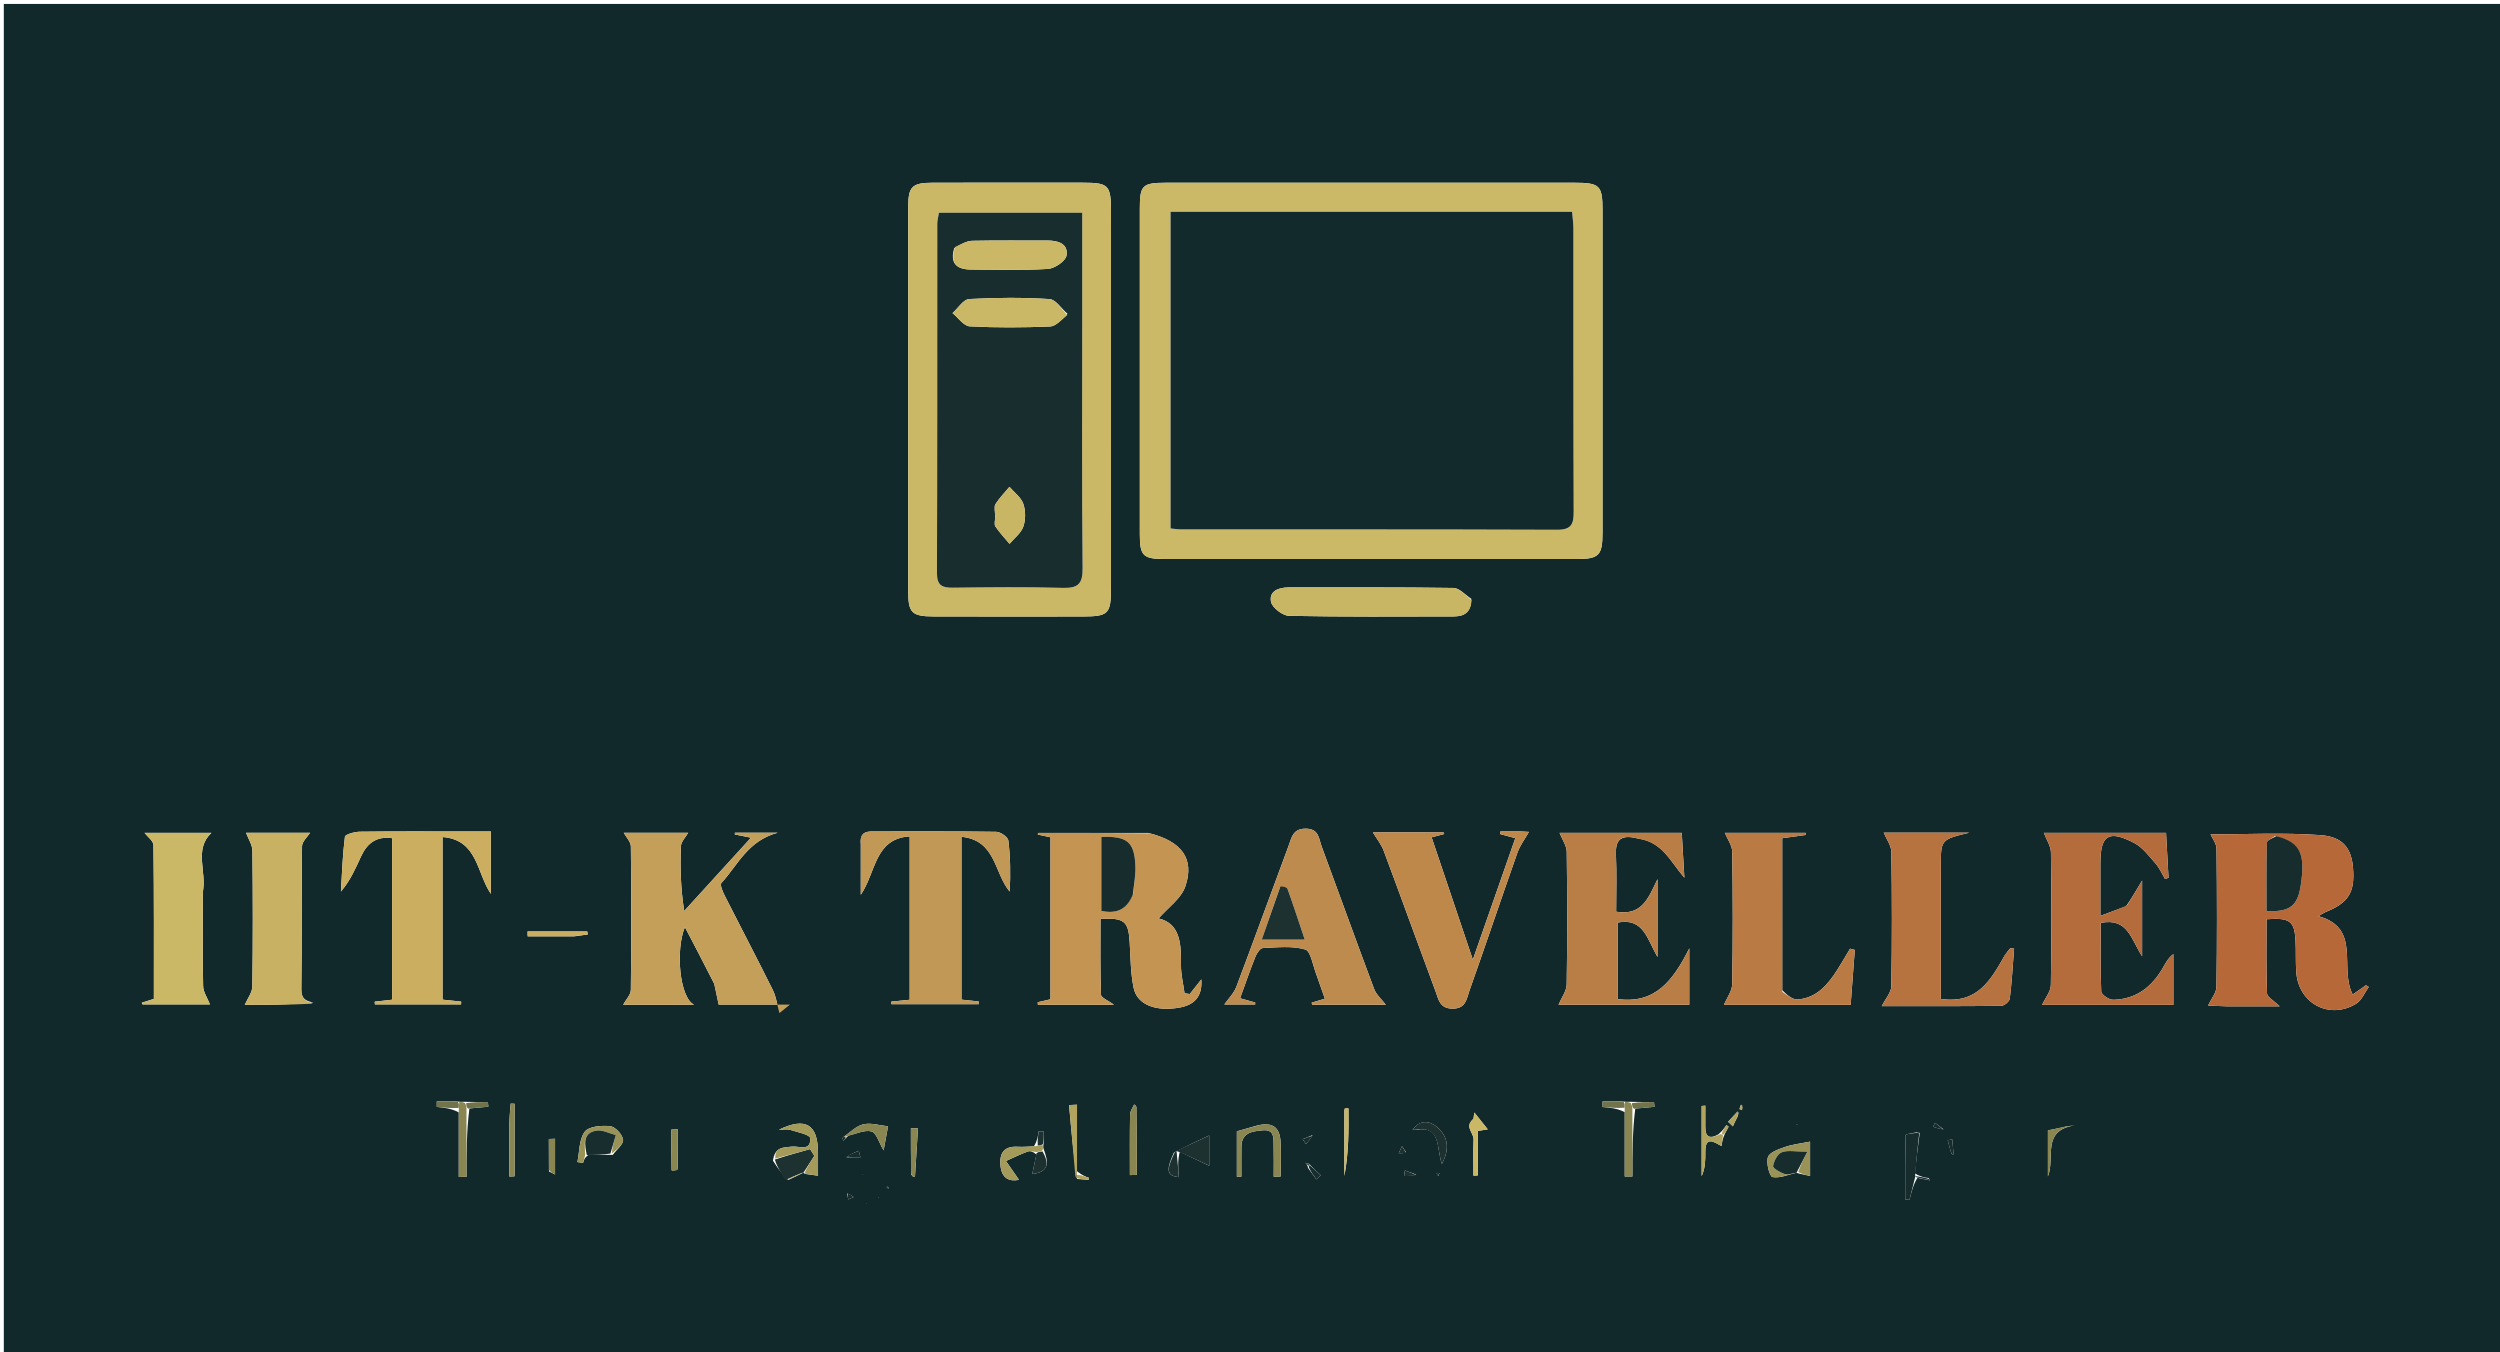 <svg version="1.1" id="Layer_1" xmlns="http://www.w3.org/2000/svg" xmlns:xlink="http://www.w3.org/1999/xlink" x="0px" y="0px"
	 width="100%" viewBox="0 0 697 377" enable-background="new 0 0 697 377" xml:space="preserve">
<path fill="#12292C" opacity="1" stroke="none" 
	d="
M527,378 
	C351.374,378 176.248,378 1.061,378 
	C1.061,252.403 1.061,126.807 1.061,1.105 
	C233.209,1.105 465.419,1.105 697.814,1.105 
	C697.814,126.666 697.814,252.333 697.814,378 
	C641.14,378 584.32,378 527,378 
M538.026,329.082 
	C538.026,329.082 538.033,328.978 537.752,328.462 
	C536.526,328.268 535.301,328.074 533.872,327.115 
	C534.272,323.419 534.671,319.723 535.222,315.852 
	C535.114,315.864 535.007,315.876 534.339,315.694 
	C533.283,315.938 531.315,316.156 531.307,316.432 
	C531.13,322.43 531.172,328.434 531.172,334.438 
	C531.571,334.46 531.971,334.482 532.37,334.504 
	C532.906,332.352 533.443,330.199 534.583,328.387 
	C535.715,328.602 536.847,328.817 538.026,329.082 
M364.97,324.506 
	C364.622,324.396 364.273,324.286 363.925,324.176 
	C364.234,324.498 364.544,324.82 364.69,325.643 
	C365.463,326.7 366.235,327.758 367.008,328.815 
	C367.417,328.431 367.826,328.046 368.235,327.662 
	C367.204,326.726 366.172,325.79 364.97,324.506 
M394.694,315.016 
	C401.916,313.657 400.406,320.076 402.001,324.507 
	C404.385,320.017 403.516,316.729 400.768,314.314 
	C398.716,312.509 395.936,311.996 393.835,315.02 
	C393.835,315.02 394.072,315.108 394.694,315.016 
M300.302,328.701 
	C301.367,328.781 302.432,328.861 303.497,328.941 
	C303.535,328.758 303.574,328.574 303.612,328.391 
	C302.633,328.026 301.652,327.662 300.274,326.533 
	C300.274,320.353 300.274,314.172 300.274,307.992 
	C299.533,308.026 298.793,308.06 298.053,308.095 
	C298.648,314.793 299.244,321.49 300.302,328.701 
M236.565,316.579 
	C238.73,316.12 241.1,314.925 242.992,315.45 
	C244.336,315.824 245.036,318.517 246.351,320.725 
	C246.807,318.264 247.185,316.22 247.593,314.022 
	C245.287,313.777 242.862,312.967 240.733,313.453 
	C238.692,313.92 236.958,315.732 234.905,317.251 
	C234.964,317.524 235.024,317.797 235.083,318.071 
	C235.389,317.742 235.694,317.414 236.565,316.579 
M290.982,320.393 
	C290.874,319.997 290.766,319.602 290.997,318.727 
	C290.997,317.638 290.997,316.549 290.997,315.46 
	C290.522,315.434 290.046,315.409 289.571,315.383 
	C289.4,316.692 289.228,318 288.245,319.608 
	C286.757,319.653 285.263,319.809 283.783,319.72 
	C280.081,319.497 278.63,321.316 278.919,324.829 
	C279.225,328.553 281.368,329.479 284.107,328.946 
	C282.884,327.186 281.67,325.437 280.456,323.689 
	C282.474,322.791 284.459,321.802 286.53,321.048 
	C287.236,320.791 288.158,321.125 288.945,321.889 
	C288.586,323.583 288.226,325.277 287.791,327.331 
	C292.626,326.691 292.373,324.111 290.982,320.393 
M455.916,309.07 
	C457.703,308.908 459.49,308.745 461.277,308.582 
	C461.232,308.137 461.186,307.692 461.141,307.247 
	C459.073,307.247 457.006,307.247 454.314,307.179 
	C453.897,307.202 453.48,307.224 452.238,307.096 
	C450.418,307.096 448.599,307.096 446.78,307.096 
	C446.786,307.611 446.792,308.127 446.798,308.642 
	C448.835,308.814 450.872,308.985 452.973,310.072 
	C452.973,316.049 452.973,322.027 452.973,328.005 
	C453.685,328.006 454.396,328.006 455.107,328.007 
	C455.107,321.731 455.107,315.455 455.916,309.07 
M127.903,310.129 
	C127.903,316.135 127.903,322.141 127.903,328.147 
	C128.622,328.133 129.34,328.118 130.059,328.103 
	C130.059,321.771 130.059,315.438 130.869,309.042 
	C132.631,308.879 134.393,308.716 136.156,308.553 
	C136.113,308.118 136.07,307.682 136.027,307.247 
	C133.997,307.247 131.967,307.247 129.313,307.179 
	C128.896,307.202 128.478,307.224 127.236,307.096 
	C125.415,307.096 123.594,307.096 121.773,307.096 
	C121.769,307.6 121.766,308.104 121.763,308.609 
	C123.796,308.813 125.83,309.017 127.903,310.129 
M328.93,321.11 
	C331.653,322.406 334.376,323.703 337.128,325.013 
	C337.128,323.074 337.128,320.155 337.128,316.569 
	C333.402,318.312 330.639,319.603 327.307,321.312 
	C324.923,326.404 325.418,327.826 328.655,328.194 
	C328.475,325.915 328.285,323.519 328.93,321.11 
M479.142,316.223 
	C476.728,317.627 475.404,317.122 475.443,314.141 
	C475.469,312.178 475.448,310.215 475.448,308.252 
	C475.105,308.284 474.763,308.316 474.421,308.348 
	C474.421,314.874 474.421,321.4 474.421,327.927 
	C475.451,325.658 475.46,323.392 475.449,321.127 
	C475.428,316.576 477.882,318.435 479.962,319.516 
	C480.122,318.403 480.261,317.437 480.917,316.047 
	C481.26,315.397 481.603,314.747 481.946,314.096 
	C481.731,313.962 481.515,313.827 481.299,313.692 
	C480.819,314.416 480.339,315.14 479.142,316.223 
M170.854,321.969 
	C171.89,320.547 173.883,318.993 173.711,317.735 
	C173.512,316.276 171.512,314.126 170.113,313.978 
	C167.741,313.728 164.175,314.014 163.028,315.528 
	C161.423,317.646 161.576,321.097 160.977,323.977 
	C161.501,324.066 162.025,324.155 162.55,324.243 
	C162.756,323.499 162.962,322.755 164.032,322.014 
	C166.058,321.995 168.084,321.976 170.854,321.969 
M223.972,326.955 
	C223.972,326.955 223.933,327.05 224.577,327.306 
	C225.649,327.455 226.722,327.604 228.065,327.79 
	C228.065,325.604 228.074,323.454 228.063,321.304 
	C228.025,313.459 224.575,311.366 217.133,314.979 
	C218.401,314.979 219.453,314.751 220.35,315.026 
	C222.318,315.629 225.781,316.355 225.857,317.264 
	C226.184,321.148 222.745,319.463 220.801,319.674 
	C218.401,319.934 215.989,319.752 215.505,323.594 
	C216.664,325.398 217.823,327.202 219.747,328.989 
	C221.19,328.313 222.632,327.636 223.972,326.955 
M501.484,327.174 
	C502.554,327.405 503.625,327.636 504.651,327.858 
	C504.651,324.334 504.651,320.952 504.651,318.29 
	C502.135,318.799 499.84,319.032 497.717,319.763 
	C495.927,320.38 493.378,321.241 492.905,322.6 
	C492.342,324.218 493.36,328.021 494.178,328.168 
	C496.293,328.547 498.674,327.435 500.882,326.962 
	C500.882,326.962 500.823,327.015 501.484,327.174 
M359.5,50.944 
	C348.011,50.945 336.523,50.928 325.034,50.952 
	C318.512,50.966 317.786,51.664 317.782,58.045 
	C317.766,88.348 317.765,118.652 317.783,148.955 
	C317.786,154.983 318.665,155.85 324.761,155.852 
	C363.056,155.867 401.351,155.868 439.646,155.851 
	C445.815,155.848 446.777,154.838 446.78,148.483 
	C446.794,118.513 446.793,88.543 446.781,58.573 
	C446.778,51.691 446.015,50.953 438.922,50.95 
	C412.781,50.938 386.641,50.945 359.5,50.944 
M309.746,63.562 
	C309.746,61.897 309.754,60.233 309.743,58.569 
	C309.696,51.62 309.025,50.945 301.928,50.937 
	C287.947,50.922 273.966,50.908 259.985,50.947 
	C254.298,50.964 253.219,52.019 253.215,57.616 
	C253.191,93.4 253.193,129.185 253.212,164.969 
	C253.215,170.855 254.241,171.851 260.287,171.867 
	C274.102,171.903 287.916,171.89 301.731,171.876 
	C309.059,171.868 309.738,171.202 309.74,163.909 
	C309.752,130.788 309.746,97.666 309.746,63.562 
M320.117,232.219 
	C309.883,232.219 299.649,232.219 289.415,232.219 
	C289.387,232.374 289.359,232.528 289.331,232.682 
	C290.482,232.925 291.632,233.167 292.871,233.428 
	C292.871,248.503 292.871,263.462 292.871,278.601 
	C291.629,278.889 290.465,279.16 289.301,279.43 
	C289.322,279.659 289.344,279.888 289.366,280.117 
	C296.298,280.117 303.231,280.117 310.582,280.117 
	C309.04,278.978 306.995,278.191 306.963,277.33 
	C306.702,270.266 306.816,263.189 306.816,256.183 
	C313.504,255.843 314.596,256.851 314.948,262.625 
	C315.21,266.921 315.188,271.298 316.07,275.475 
	C317.053,280.127 322.257,282.106 328.888,280.905 
	C333.032,280.155 335.264,277.805 334.931,273.062 
	C333.701,274.615 332.702,275.877 331.702,277.139 
	C331.218,277.06 330.734,276.981 330.25,276.903 
	C329.897,274.258 329.222,271.609 329.257,268.969 
	C329.337,263.033 329.005,257.497 323.031,256.057 
	C325.594,253.099 329.314,250.538 330.48,247.108 
	C333.097,239.406 329.453,234.517 320.117,232.219 
M620.791,280.558 
	C625.533,280.558 630.275,280.558 635.574,280.558 
	C633.896,278.917 632.08,277.976 632.043,276.971 
	C631.791,270.055 631.911,263.126 631.911,256.289 
	C638.438,255.808 639.68,256.775 639.989,262.183 
	C640.16,265.175 639.971,268.191 640.209,271.175 
	C640.899,279.833 649.507,284.365 656.907,279.829 
	C658.45,278.883 659.263,276.746 660.413,275.158 
	C660.152,275.002 659.891,274.846 659.631,274.69 
	C658.512,275.471 657.394,276.251 655.933,277.27 
	C652.062,269.808 658.498,258.768 646.336,255.42 
	C647.504,254.755 647.905,254.461 648.353,254.281 
	C654.724,251.726 656.556,248.84 656.04,242.138 
	C655.614,236.6 653.341,233.29 646.872,232.83 
	C636.381,232.084 625.799,232.629 616.298,232.629 
	C616.743,233.649 617.946,235.14 617.964,236.646 
	C618.115,249.475 618.137,262.307 617.947,275.135 
	C617.922,276.82 616.478,278.483 615.595,280.36 
	C616.669,280.41 618.284,280.483 620.791,280.558 
M199.158,274.353 
	C199.553,276.225 199.949,278.098 200.369,280.088 
	C206.468,280.088 213.347,280.088 220.227,280.088 
	C219.252,280.877 218.278,281.667 217.304,282.456 
	C216.709,280.303 216.437,277.99 215.463,276.024 
	C211.105,267.232 206.524,258.551 202.093,249.794 
	C201.522,248.666 200.662,246.688 201.119,246.191 
	C205.66,241.248 208.47,234.384 216.841,232.163 
	C212.17,232.163 208.529,232.163 204.888,232.163 
	C204.88,232.325 204.872,232.486 204.864,232.648 
	C206.165,232.906 207.465,233.165 209.378,233.546 
	C202.827,240.734 196.79,247.358 190.753,253.982 
	C189.743,247.545 189.615,241.728 189.842,235.926 
	C189.893,234.626 191.189,233.375 191.866,232.181 
	C185.782,232.181 179.437,232.181 173.898,232.181 
	C174.59,233.446 175.872,234.705 175.886,235.979 
	C176.033,249.305 176.042,262.634 175.879,275.96 
	C175.862,277.347 174.487,278.718 173.728,280.121 
	C179.71,280.121 186.175,280.121 193.512,280.121 
	C189.451,278.134 188.284,264.862 190.95,258.481 
	C193.676,263.689 196.29,268.68 199.158,274.353 
M456.908,233.837 
	C463.448,234.709 465.786,240.289 469.606,244.715 
	C469.362,240.507 469.117,236.299 468.879,232.203 
	C456.782,232.203 445.158,232.203 434.805,232.203 
	C435.533,234.053 436.778,235.775 436.802,237.514 
	C436.973,249.824 436.991,262.139 436.79,274.448 
	C436.759,276.311 435.34,278.151 434.514,280.119 
	C445.799,280.119 458.133,280.119 470.975,280.119 
	C470.975,275.351 470.975,270.658 470.975,264.407 
	C466.429,273.436 461.461,279.961 450.985,278.544 
	C450.985,271.29 450.985,264.252 450.985,257.212 
	C458.232,255.82 459.174,261.73 462.113,266.814 
	C462.113,259.183 462.113,252.774 462.113,245.107 
	C459.477,250.6 457.713,255.36 450.587,254.187 
	C450.587,248.921 450.774,243.646 450.528,238.392 
	C450.329,234.139 451.803,232.473 456.908,233.837 
M592.763,252.671 
	C590.733,253.428 588.703,254.185 585.585,255.347 
	C585.585,249.627 585.579,245.179 585.586,240.732 
	C585.599,232.804 587.851,231.288 595.004,235.013 
	C597.35,236.236 599.133,238.66 600.955,240.727 
	C602.058,241.978 602.743,243.598 603.616,245.053 
	C603.941,244.947 604.265,244.842 604.59,244.737 
	C604.357,240.54 604.124,236.342 603.895,232.204 
	C591.823,232.204 580.216,232.204 569.826,232.204 
	C570.551,234.118 571.776,235.879 571.801,237.657 
	C571.971,249.967 571.996,262.283 571.777,274.592 
	C571.745,276.445 570.201,278.271 569.337,280.152 
	C581.012,280.152 593.333,280.152 605.935,280.152 
	C605.935,275.14 605.935,270.566 605.935,265.992 
	C604.452,267.155 603.795,268.46 603.072,269.728 
	C599.99,275.129 595.56,278.615 589.164,278.74 
	C588.016,278.763 585.865,277.302 585.828,276.453 
	C585.544,270.043 585.673,263.616 585.673,257.307 
	C593.225,255.793 594.103,261.81 597.222,266.599 
	C597.222,259.095 597.222,252.761 597.222,245.496 
	C595.592,248.263 594.458,250.19 592.763,252.671 
M129.321,231.815 
	C119.663,231.816 110.005,231.756 100.349,231.881 
	C98.886,231.899 96.25,232.623 96.165,233.28 
	C95.513,238.34 95.356,243.464 95.046,248.568 
	C97.744,245.382 99.149,242.049 100.665,238.767 
	C102.322,235.179 104.891,233.056 109.314,233.678 
	C109.314,248.805 109.314,263.684 109.314,278.719 
	C107.471,278.928 105.966,279.098 104.462,279.268 
	C104.483,279.519 104.504,279.771 104.525,280.023 
	C112.532,280.023 120.538,280.023 128.545,280.023 
	C128.557,279.767 128.569,279.51 128.581,279.254 
	C126.875,279.073 125.168,278.891 123.381,278.701 
	C123.381,263.55 123.381,248.659 123.381,233.362 
	C133.224,234.144 132.843,243.327 136.852,249.21 
	C136.852,243.112 136.852,237.634 136.852,231.816 
	C134.242,231.816 132.253,231.816 129.321,231.815 
M239.984,235.692 
	C239.984,240.014 239.984,244.336 239.984,249.478 
	C244.302,243.122 243.796,233.819 253.617,233.179 
	C253.617,248.651 253.617,263.701 253.617,278.735 
	C251.668,278.931 250.079,279.09 248.49,279.25 
	C248.499,279.493 248.508,279.735 248.518,279.978 
	C256.627,279.978 264.736,279.978 272.845,279.978 
	C272.851,279.722 272.856,279.466 272.862,279.21 
	C271.268,279.04 269.675,278.87 268.055,278.697 
	C268.055,263.436 268.055,248.458 268.055,233.293 
	C277.729,234.276 277.128,243.399 281.508,248.573 
	C281.759,243.724 281.702,238.987 281.123,234.314 
	C281.003,233.353 278.943,231.931 277.758,231.913 
	C266.276,231.735 254.791,231.818 243.306,231.807 
	C241.244,231.804 239.644,232.211 239.984,235.692 
M558.871,266.452 
	C555.06,273.187 551.305,280.005 541.103,278.502 
	C541.103,276.567 541.103,274.775 541.103,272.983 
	C541.103,262.496 541.102,252.008 541.103,241.521 
	C541.104,234.071 541.104,234.071 549.07,232.142 
	C539.767,232.142 531.937,232.142 525.181,232.142 
	C525.921,233.927 527.284,235.716 527.312,237.526 
	C527.501,250.008 527.509,262.495 527.298,274.977 
	C527.269,276.691 525.705,278.379 524.633,280.513 
	C535.488,280.513 546.732,280.557 557.974,280.423 
	C558.803,280.413 560.237,279.2 560.334,278.415 
	C560.906,273.789 561.165,269.125 561.53,264.473 
	C561.18,264.436 560.83,264.399 560.48,264.362 
	C560.047,264.849 559.614,265.336 558.871,266.452 
M496.885,276.063 
	C496.885,261.977 496.885,247.892 496.885,233.699 
	C499.502,233.335 501.495,233.058 503.489,232.78 
	C503.466,232.589 503.443,232.397 503.42,232.206 
	C495.481,232.206 487.542,232.206 480.889,232.206 
	C481.609,233.962 482.92,235.7 482.946,237.457 
	C483.127,249.763 483.147,262.075 482.936,274.381 
	C482.903,276.317 481.439,278.229 480.638,280.15 
	C491.714,280.15 503.697,280.15 515.965,280.15 
	C516.371,274.778 516.746,269.809 517.12,264.84 
	C516.68,264.725 516.239,264.61 515.799,264.495 
	C514.642,266.419 513.523,268.367 512.322,270.263 
	C509.675,274.442 506.575,278.199 501.24,278.651 
	C499.862,278.768 498.372,277.56 496.885,276.063 
M367.253,272.4 
	C367.947,274.379 368.641,276.358 369.371,278.44 
	C367.783,278.915 366.737,279.228 365.691,279.541 
	C365.735,279.732 365.779,279.923 365.823,280.115 
	C372.808,280.115 379.792,280.115 386.358,280.115 
	C385.187,278.575 383.704,277.319 383.107,275.73 
	C378.144,262.504 373.375,249.206 368.462,235.96 
	C367.67,233.825 367.762,231.023 363.998,231.03 
	C360.388,231.038 360.079,233.627 359.263,235.812 
	C354.371,248.897 349.642,262.044 344.699,275.109 
	C343.998,276.961 342.426,278.483 341.336,280.045 
	C343.777,280.045 346.862,280.045 349.948,280.045 
	C349.947,279.862 349.947,279.679 349.946,279.496 
	C348.627,279.129 347.307,278.761 345.734,278.323 
	C347.237,274.193 348.528,270.424 350.007,266.729 
	C350.391,265.768 351.328,264.352 352.064,264.319 
	C356.036,264.142 360.227,263.641 363.909,264.725 
	C365.476,265.186 365.989,269.229 367.253,272.4 
M424.06,231.814 
	C422.137,231.814 420.214,231.814 418.291,231.814 
	C418.276,232.055 418.261,232.297 418.246,232.538 
	C419.55,232.893 420.853,233.249 422.466,233.689 
	C418.582,244.801 414.823,255.553 410.627,267.557 
	C406.495,255.291 402.819,244.382 399.134,233.444 
	C400.653,233.046 401.65,232.785 402.647,232.524 
	C402.591,232.374 402.534,232.224 402.477,232.075 
	C395.754,232.075 389.031,232.075 382.763,232.075 
	C383.804,233.809 385.098,235.38 385.772,237.183 
	C390.66,250.255 395.386,263.388 400.262,276.465 
	C401.072,278.637 401.364,281.205 404.999,281.208 
	C408.71,281.212 408.876,278.474 409.622,276.371 
	C414.182,263.526 418.512,250.6 423.053,237.749 
	C423.788,235.671 425.198,233.833 426.266,231.936 
	C426.12,231.925 425.464,231.871 424.06,231.814 
M87.382,279.491 
	C85.339,279.107 83.974,278.576 84.014,275.803 
	C84.206,262.51 84.034,249.212 84.208,235.918 
	C84.225,234.618 85.725,233.337 86.452,232.183 
	C80.579,232.183 74.121,232.183 68.596,232.183 
	C69.242,233.92 70.347,235.53 70.366,237.153 
	C70.51,249.782 70.526,262.415 70.349,275.044 
	C70.325,276.733 68.993,278.404 68.229,280.172 
	C73.93,280.172 80.472,280.172 87.382,279.491 
M56.549,248.504 
	C57.681,243.052 54.002,236.848 58.928,232.212 
	C52.607,232.212 46.089,232.212 40.3,232.212 
	C41.132,233.305 42.767,234.454 42.781,235.624 
	C42.957,249.913 42.896,264.205 42.896,278.487 
	C41.606,278.898 40.56,279.232 39.513,279.566 
	C39.58,279.721 39.647,279.877 39.714,280.032 
	C46.3,280.032 52.887,280.032 58.535,280.032 
	C57.813,278.182 56.673,276.575 56.637,274.944 
	C56.453,266.467 56.55,257.983 56.549,248.504 
M410.202,166.945 
	C408.542,165.891 406.896,163.949 405.221,163.923 
	C389.929,163.686 374.633,163.792 359.338,163.773 
	C356.513,163.77 353.791,164.754 354.349,167.756 
	C354.651,169.382 357.577,171.657 359.359,171.694 
	C374.647,172.006 389.945,171.882 405.24,171.864 
	C408.041,171.861 410.148,170.91 410.202,166.945 
M350.253,313.863 
	C348.41,314.391 346.568,314.919 344.834,315.415 
	C344.834,319.393 344.834,323.742 344.834,328.091 
	C345.256,328.073 345.677,328.054 346.099,328.035 
	C346.099,325.249 346.066,322.462 346.107,319.677 
	C346.164,315.748 349.109,315.423 351.973,315.137 
	C355.42,314.791 355.032,317.384 355.09,319.478 
	C355.17,322.336 355.11,325.198 355.11,328.059 
	C355.756,328.039 356.402,328.02 357.048,328.001 
	C357.048,324.71 357.211,321.408 357.004,318.13 
	C356.774,314.478 354.922,312.615 350.253,313.863 
M574.664,314.402 
	C573.327,314.673 571.99,314.943 570.955,315.153 
	C570.955,319.519 570.955,323.743 570.955,327.966 
	C573.055,322.886 568.996,315.126 578.443,313.762 
	C577.387,313.865 576.331,313.968 574.664,314.402 
M142.002,312.803 
	C142.002,317.877 142.002,322.951 142.002,328.026 
	C142.491,327.999 142.98,327.972 143.468,327.945 
	C143.468,321.206 143.468,314.466 143.468,307.727 
	C143.102,307.715 142.736,307.703 142.37,307.692 
	C142.248,309.092 142.126,310.493 142.002,312.803 
M316.827,308.599 
	C316.739,308.458 316.669,308.301 316.558,308.181 
	C316.461,308.076 316.319,308.013 316.196,307.932 
	C315.801,308.854 315.081,309.769 315.064,310.697 
	C314.957,316.336 315.01,321.978 315.01,327.619 
	C315.657,327.598 316.304,327.576 316.95,327.554 
	C316.95,321.503 316.95,315.452 316.827,308.599 
M374.809,309.412 
	C374.809,315.564 374.809,321.717 374.809,327.869 
	C376.006,321.58 376.013,315.328 375.958,309.076 
	C375.957,308.943 375.243,308.816 374.809,309.412 
M160.189,261.049 
	C161.422,260.873 162.655,260.698 163.888,260.523 
	C163.831,260.244 163.774,259.965 163.717,259.686 
	C158.172,259.686 152.626,259.686 147.081,259.686 
	C147.092,260.141 147.103,260.595 147.114,261.049 
	C151.162,261.049 155.21,261.049 160.189,261.049 
M188.987,325.782 
	C188.987,322.133 188.987,318.485 188.987,314.837 
	C188.381,314.867 187.774,314.898 187.168,314.929 
	C187.168,318.71 187.153,322.492 187.243,326.271 
	C187.245,326.379 188.362,326.46 188.987,325.782 
M254.049,327.457 
	C254.24,327.68 254.407,327.934 254.634,328.111 
	C254.728,328.184 255.094,328.101 255.096,328.073 
	C255.389,323.578 255.66,319.081 255.932,314.585 
	C255.272,314.577 254.612,314.569 253.952,314.561 
	C253.952,318.592 253.952,322.622 254.049,327.457 
M410.793,312.184 
	C408.148,314.013 410.897,315.833 410.831,317.668 
	C410.709,321.032 410.796,324.404 410.796,327.773 
	C411.195,327.755 411.594,327.737 411.993,327.719 
	C411.993,323.621 411.993,319.523 411.993,315.312 
	C413.485,315.07 414.689,314.875 414.789,314.859 
	C413.621,313.398 412.285,311.727 411.043,310.173 
	C410.985,310.51 410.903,310.993 410.793,312.184 
M153.048,326.593 
	C153.615,326.878 154.181,327.163 154.748,327.447 
	C154.748,324.129 154.748,320.81 154.748,317.491 
	C154.17,317.512 153.593,317.533 153.015,317.554 
	C153.015,320.304 153.015,323.053 153.048,326.593 
M235.936,322.645 
	C237.252,322.645 238.567,322.645 239.883,322.645 
	C239.731,322.041 239.58,321.437 239.428,320.833 
	C238.267,321.305 237.105,321.778 235.936,322.645 
M365.942,316.466 
	C365.021,316.85 364.1,317.233 363.178,317.617 
	C363.486,318.065 363.793,318.512 364.1,318.96 
	C364.684,318.29 365.268,317.621 365.942,316.466 
M543.981,321.409 
	C544.068,321.543 544.129,321.718 544.251,321.799 
	C544.352,321.866 544.527,321.823 544.669,321.829 
	C544.54,320.438 544.411,319.047 544.282,317.655 
	C543.861,317.741 543.44,317.826 543.02,317.912 
	C543.294,318.925 543.568,319.939 543.981,321.409 
M394.843,327.466 
	C393.79,327.082 392.737,326.698 391.684,326.313 
	C391.61,326.835 391.535,327.357 391.461,327.879 
	C392.632,327.879 393.802,327.879 394.843,327.466 
M391.971,321.191 
	C391.609,320.651 391.248,320.11 390.887,319.569 
	C390.58,320.209 390.274,320.848 389.967,321.487 
	C390.615,321.543 391.263,321.599 391.971,321.191 
M541.861,314.87 
	C541.074,314.263 540.287,313.656 539.5,313.049 
	C539.314,313.412 539.128,313.776 538.941,314.139 
	C539.784,314.423 540.626,314.706 541.861,314.87 
M236.135,332.737 
	C236.26,333.294 236.384,333.851 236.508,334.408 
	C237.001,334.184 237.495,333.959 237.988,333.734 
	C237.511,333.381 237.033,333.028 236.135,332.737 
M484.479,311.215 
	C484.547,310.916 484.647,310.619 484.667,310.317 
	C484.676,310.178 484.526,310.028 484.449,309.884 
	C483.564,310.839 482.679,311.794 481.794,312.749 
	C482.239,313.171 482.684,313.594 483.13,314.016 
	C483.45,313.295 483.771,312.573 484.479,311.215 
M401.015,327.811 
	C401.119,327.558 401.224,327.305 401.329,327.052 
	C401.068,327.038 400.807,327.023 400.546,327.009 
	C400.602,327.274 400.657,327.538 401.015,327.811 
M247.164,330.908 
	C247.321,331.078 247.478,331.249 247.634,331.419 
	C247.696,331.293 247.836,331.085 247.805,331.055 
	C247.649,330.903 247.448,330.798 247.164,330.908 
M244.753,334.079 
	C244.879,333.991 245.006,333.903 245.132,333.816 
	C245.008,333.84 244.884,333.864 244.753,334.079 
M485.364,307.981 
	C485.228,308.392 485.093,308.804 484.958,309.215 
	C485.199,309.288 485.44,309.36 485.681,309.433 
	C485.77,308.933 485.859,308.432 485.364,307.981 
M241.629,335.386 
	C241.551,335.481 241.472,335.576 241.393,335.671 
	C241.488,335.625 241.583,335.578 241.629,335.386 
M240.351,327.363 
	C240.466,327.427 240.581,327.49 240.695,327.554 
	C240.631,327.474 240.566,327.395 240.351,327.363 
M542.535,325.013 
	C542.535,325.013 542.484,325.029 542.535,325.013 
M540.494,328.065 
	C540.494,328.065 540.438,328.016 540.494,328.065 
M503.526,315.008 
	C503.526,315.008 503.477,315.029 503.526,315.008 
M287.966,313.563 
	C287.966,313.563 287.937,313.482 287.966,313.563 
M500.737,313.464 
	C500.918,313.451 501.1,313.437 501.281,313.424 
	C501.121,313.548 500.961,313.673 500.737,313.464 
M334.035,313.445 
	C334.035,313.445 334.064,313.525 334.035,313.445 
M390.507,316.532 
	C390.507,316.532 390.491,316.488 390.507,316.532 
M246.474,327.506 
	C246.474,327.506 246.514,327.493 246.474,327.506 
M336.528,314.499 
	C336.528,314.499 336.485,314.515 336.528,314.499 
z"/>
<path fill="#CBB967" opacity="1" stroke="none" 
	d="
M360,50.944 
	C386.641,50.945 412.781,50.938 438.922,50.95 
	C446.015,50.953 446.778,51.691 446.781,58.573 
	C446.793,88.543 446.794,118.513 446.78,148.483 
	C446.777,154.838 445.815,155.848 439.646,155.851 
	C401.351,155.868 363.056,155.867 324.761,155.852 
	C318.665,155.85 317.786,154.983 317.783,148.955 
	C317.765,118.652 317.766,88.348 317.782,58.045 
	C317.786,51.664 318.512,50.966 325.034,50.952 
	C336.523,50.928 348.011,50.945 360,50.944 
M413.5,59.05 
	C384.438,59.05 355.376,59.05 326.354,59.05 
	C326.354,88.94 326.354,118.109 326.354,147.335 
	C327.604,147.453 328.426,147.598 329.248,147.599 
	C364.206,147.614 399.164,147.56 434.122,147.698 
	C438.087,147.714 438.757,146.139 438.742,142.659 
	C438.628,116.358 438.685,90.056 438.665,63.754 
	C438.664,62.31 438.447,60.867 438.301,59.05 
	C430.104,59.05 422.302,59.05 413.5,59.05 
z"/>
<path fill="#CAB866" opacity="1" stroke="none" 
	d="
M309.746,64.053 
	C309.746,97.666 309.752,130.788 309.74,163.909 
	C309.738,171.202 309.059,171.868 301.731,171.876 
	C287.916,171.89 274.102,171.903 260.287,171.867 
	C254.241,171.851 253.215,170.855 253.212,164.969 
	C253.193,129.185 253.191,93.4 253.215,57.616 
	C253.219,52.019 254.298,50.964 259.985,50.947 
	C273.966,50.908 287.947,50.922 301.928,50.937 
	C309.025,50.945 309.696,51.62 309.743,58.569 
	C309.754,60.233 309.746,61.897 309.746,64.053 
M301.725,88.5 
	C301.725,78.776 301.725,69.052 301.725,59.305 
	C287.839,59.305 274.912,59.305 261.777,59.305 
	C261.593,60.485 261.315,61.438 261.314,62.391 
	C261.29,94.847 261.337,127.304 261.224,159.76 
	C261.212,163.259 262.669,163.891 265.705,163.852 
	C275.857,163.724 286.016,163.608 296.161,163.899 
	C300.44,164.021 301.881,162.953 301.834,158.407 
	C301.596,135.44 301.725,112.469 301.725,88.5 
z"/>
<path fill="#C39452" opacity="1" stroke="none" 
	d="
M320.524,232.331 
	C329.453,234.517 333.097,239.406 330.48,247.108 
	C329.314,250.538 325.594,253.099 323.031,256.057 
	C329.005,257.497 329.337,263.033 329.257,268.969 
	C329.222,271.609 329.897,274.258 330.25,276.903 
	C330.734,276.981 331.218,277.06 331.702,277.139 
	C332.702,275.877 333.701,274.615 334.931,273.062 
	C335.264,277.805 333.032,280.155 328.888,280.905 
	C322.257,282.106 317.053,280.127 316.07,275.475 
	C315.188,271.298 315.21,266.921 314.948,262.625 
	C314.596,256.851 313.504,255.843 306.816,256.183 
	C306.816,263.189 306.702,270.266 306.963,277.33 
	C306.995,278.191 309.04,278.978 310.582,280.117 
	C303.231,280.117 296.298,280.117 289.366,280.117 
	C289.344,279.888 289.322,279.659 289.301,279.43 
	C290.465,279.16 291.629,278.889 292.871,278.601 
	C292.871,263.462 292.871,248.503 292.871,233.428 
	C291.632,233.167 290.482,232.925 289.331,232.682 
	C289.359,232.528 289.387,232.374 289.415,232.219 
	C299.649,232.219 309.883,232.219 320.524,232.331 
M315.941,249.081 
	C316.163,246.452 316.691,243.805 316.548,241.196 
	C316.189,234.655 314.216,233.08 307.052,233.34 
	C307.052,240.176 307.052,247.026 307.052,253.963 
	C311.239,254.837 314.09,253.641 315.941,249.081 
z"/>
<path fill="#B76839" opacity="1" stroke="none" 
	d="
M620.346,280.558 
	C618.284,280.483 616.669,280.41 615.595,280.36 
	C616.478,278.483 617.922,276.82 617.947,275.135 
	C618.137,262.307 618.115,249.475 617.964,236.646 
	C617.946,235.14 616.743,233.649 616.298,232.629 
	C625.799,232.629 636.381,232.084 646.872,232.83 
	C653.341,233.29 655.614,236.6 656.04,242.138 
	C656.556,248.84 654.724,251.726 648.353,254.281 
	C647.905,254.461 647.504,254.755 646.336,255.42 
	C658.498,258.768 652.062,269.808 655.933,277.27 
	C657.394,276.251 658.512,275.471 659.631,274.69 
	C659.891,274.846 660.152,275.002 660.413,275.158 
	C659.263,276.746 658.45,278.883 656.907,279.829 
	C649.507,284.365 640.899,279.833 640.209,271.175 
	C639.971,268.191 640.16,265.175 639.989,262.183 
	C639.68,256.775 638.438,255.808 631.911,256.289 
	C631.911,263.126 631.791,270.055 632.043,276.971 
	C632.08,277.976 633.896,278.917 635.574,280.558 
	C630.275,280.558 625.533,280.558 620.346,280.558 
M634.248,233.094 
	C633.47,233.704 632.033,234.298 632.016,234.928 
	C631.849,241.306 631.914,247.691 631.914,254.026 
	C638.521,254.264 640.581,252.564 641.46,246.737 
	C642.78,237.99 641.294,234.821 634.248,233.094 
z"/>
<path fill="#C49F59" opacity="1" stroke="none" 
	d="
M199.031,274.012 
	C196.29,268.68 193.676,263.689 190.95,258.481 
	C188.284,264.862 189.451,278.134 193.512,280.121 
	C186.175,280.121 179.71,280.121 173.728,280.121 
	C174.487,278.718 175.862,277.347 175.879,275.96 
	C176.042,262.634 176.033,249.305 175.886,235.979 
	C175.872,234.705 174.59,233.446 173.898,232.181 
	C179.437,232.181 185.782,232.181 191.866,232.181 
	C191.189,233.375 189.893,234.626 189.842,235.926 
	C189.615,241.728 189.743,247.545 190.753,253.982 
	C196.79,247.358 202.827,240.734 209.378,233.546 
	C207.465,233.165 206.165,232.906 204.864,232.648 
	C204.872,232.486 204.88,232.325 204.888,232.163 
	C208.529,232.163 212.17,232.163 216.841,232.163 
	C208.47,234.384 205.66,241.248 201.119,246.191 
	C200.662,246.688 201.522,248.666 202.093,249.794 
	C206.524,258.551 211.105,267.232 215.463,276.024 
	C216.437,277.99 216.709,280.303 217.304,282.456 
	C218.278,281.667 219.252,280.877 220.227,280.088 
	C213.347,280.088 206.468,280.088 200.369,280.088 
	C199.949,278.098 199.553,276.225 199.031,274.012 
z"/>
<path fill="#B87E46" opacity="1" stroke="none" 
	d="
M456.466,233.786 
	C451.803,232.473 450.329,234.139 450.528,238.392 
	C450.774,243.646 450.587,248.921 450.587,254.187 
	C457.713,255.36 459.477,250.6 462.113,245.107 
	C462.113,252.774 462.113,259.183 462.113,266.814 
	C459.174,261.73 458.232,255.82 450.985,257.212 
	C450.985,264.252 450.985,271.29 450.985,278.544 
	C461.461,279.961 466.429,273.436 470.975,264.407 
	C470.975,270.658 470.975,275.351 470.975,280.119 
	C458.133,280.119 445.799,280.119 434.514,280.119 
	C435.34,278.151 436.759,276.311 436.79,274.448 
	C436.991,262.139 436.973,249.824 436.802,237.514 
	C436.778,235.775 435.533,234.053 434.805,232.203 
	C445.158,232.203 456.782,232.203 468.879,232.203 
	C469.117,236.299 469.362,240.507 469.606,244.715 
	C465.786,240.289 463.448,234.709 456.466,233.786 
z"/>
<path fill="#B46C3D" opacity="1" stroke="none" 
	d="
M593.043,252.394 
	C594.458,250.19 595.592,248.263 597.222,245.496 
	C597.222,252.761 597.222,259.095 597.222,266.599 
	C594.103,261.81 593.225,255.793 585.673,257.307 
	C585.673,263.616 585.544,270.043 585.828,276.453 
	C585.865,277.302 588.016,278.763 589.164,278.74 
	C595.56,278.615 599.99,275.129 603.072,269.728 
	C603.795,268.46 604.452,267.155 605.935,265.992 
	C605.935,270.566 605.935,275.14 605.935,280.152 
	C593.333,280.152 581.012,280.152 569.337,280.152 
	C570.201,278.271 571.745,276.445 571.777,274.592 
	C571.996,262.283 571.971,249.967 571.801,237.657 
	C571.776,235.879 570.551,234.118 569.826,232.204 
	C580.216,232.204 591.823,232.204 603.895,232.204 
	C604.124,236.342 604.357,240.54 604.59,244.737 
	C604.265,244.842 603.941,244.947 603.616,245.053 
	C602.743,243.598 602.058,241.978 600.955,240.727 
	C599.133,238.66 597.35,236.236 595.004,235.013 
	C587.851,231.288 585.599,232.804 585.586,240.732 
	C585.579,245.179 585.585,249.627 585.585,255.347 
	C588.703,254.185 590.733,253.428 593.043,252.394 
z"/>
<path fill="#CBAE60" opacity="1" stroke="none" 
	d="
M129.793,231.815 
	C132.253,231.816 134.242,231.816 136.852,231.816 
	C136.852,237.634 136.852,243.112 136.852,249.21 
	C132.843,243.327 133.224,234.144 123.381,233.362 
	C123.381,248.659 123.381,263.55 123.381,278.701 
	C125.168,278.891 126.875,279.073 128.581,279.254 
	C128.569,279.51 128.557,279.767 128.545,280.023 
	C120.538,280.023 112.532,280.023 104.525,280.023 
	C104.504,279.771 104.483,279.519 104.462,279.268 
	C105.966,279.098 107.471,278.928 109.314,278.719 
	C109.314,263.684 109.314,248.805 109.314,233.678 
	C104.891,233.056 102.322,235.179 100.665,238.767 
	C99.149,242.049 97.744,245.382 95.046,248.568 
	C95.356,243.464 95.513,238.34 96.165,233.28 
	C96.25,232.623 98.886,231.899 100.349,231.881 
	C110.005,231.756 119.663,231.816 129.793,231.815 
z"/>
<path fill="#C19855" opacity="1" stroke="none" 
	d="
M240.002,235.257 
	C239.644,232.211 241.244,231.804 243.306,231.807 
	C254.791,231.818 266.276,231.735 277.758,231.913 
	C278.943,231.931 281.003,233.353 281.123,234.314 
	C281.702,238.987 281.759,243.724 281.508,248.573 
	C277.128,243.399 277.729,234.276 268.055,233.293 
	C268.055,248.458 268.055,263.436 268.055,278.697 
	C269.675,278.87 271.268,279.04 272.862,279.21 
	C272.856,279.466 272.851,279.722 272.845,279.978 
	C264.736,279.978 256.627,279.978 248.518,279.978 
	C248.508,279.735 248.499,279.493 248.49,279.25 
	C250.079,279.09 251.668,278.931 253.617,278.735 
	C253.617,263.701 253.617,248.651 253.617,233.179 
	C243.796,233.819 244.302,243.122 239.984,249.478 
	C239.984,244.336 239.984,240.014 240.002,235.257 
z"/>
<path fill="#B67340" opacity="1" stroke="none" 
	d="
M559.027,266.138 
	C559.614,265.336 560.047,264.849 560.48,264.362 
	C560.83,264.399 561.18,264.436 561.53,264.473 
	C561.165,269.125 560.906,273.789 560.334,278.415 
	C560.237,279.2 558.803,280.413 557.974,280.423 
	C546.732,280.557 535.488,280.513 524.633,280.513 
	C525.705,278.379 527.269,276.691 527.298,274.977 
	C527.509,262.495 527.501,250.008 527.312,237.526 
	C527.284,235.716 525.921,233.927 525.181,232.142 
	C531.937,232.142 539.767,232.142 549.07,232.142 
	C541.104,234.071 541.104,234.071 541.103,241.521 
	C541.102,252.008 541.103,262.496 541.103,272.983 
	C541.103,274.775 541.103,276.567 541.103,278.502 
	C551.305,280.005 555.06,273.187 559.027,266.138 
z"/>
<path fill="#B97A44" opacity="1" stroke="none" 
	d="
M496.909,276.511 
	C498.372,277.56 499.862,278.768 501.24,278.651 
	C506.575,278.199 509.675,274.442 512.322,270.263 
	C513.523,268.367 514.642,266.419 515.799,264.495 
	C516.239,264.61 516.68,264.725 517.12,264.84 
	C516.746,269.809 516.371,274.778 515.965,280.15 
	C503.697,280.15 491.714,280.15 480.638,280.15 
	C481.439,278.229 482.903,276.317 482.936,274.381 
	C483.147,262.075 483.127,249.763 482.946,237.457 
	C482.92,235.7 481.609,233.962 480.889,232.206 
	C487.542,232.206 495.481,232.206 503.42,232.206 
	C503.443,232.397 503.466,232.589 503.489,232.78 
	C501.495,233.058 499.502,233.335 496.885,233.699 
	C496.885,247.892 496.885,261.977 496.909,276.511 
z"/>
<path fill="#BD8B4E" opacity="1" stroke="none" 
	d="
M367.117,272.022 
	C365.989,269.229 365.476,265.186 363.909,264.725 
	C360.227,263.641 356.036,264.142 352.064,264.319 
	C351.328,264.352 350.391,265.768 350.007,266.729 
	C348.528,270.424 347.237,274.193 345.734,278.323 
	C347.307,278.761 348.627,279.129 349.946,279.496 
	C349.947,279.679 349.947,279.862 349.948,280.045 
	C346.862,280.045 343.777,280.045 341.336,280.045 
	C342.426,278.483 343.998,276.961 344.699,275.109 
	C349.642,262.044 354.371,248.897 359.263,235.812 
	C360.079,233.627 360.388,231.038 363.998,231.03 
	C367.762,231.023 367.67,233.825 368.462,235.96 
	C373.375,249.206 378.144,262.504 383.107,275.73 
	C383.704,277.319 385.187,278.575 386.358,280.115 
	C379.792,280.115 372.808,280.115 365.823,280.115 
	C365.779,279.923 365.735,279.732 365.691,279.541 
	C366.737,279.228 367.783,278.915 369.371,278.44 
	C368.641,276.358 367.947,274.379 367.117,272.022 
M356.803,247.524 
	C355.152,252.269 353.501,257.013 351.781,261.955 
	C356.067,261.955 359.68,261.955 363.76,261.955 
	C362.024,256.773 360.551,252.237 358.933,247.754 
	C358.767,247.291 357.734,247.141 356.803,247.524 
z"/>
<path fill="#BF884B" opacity="1" stroke="none" 
	d="
M424.435,231.816 
	C425.464,231.871 426.12,231.925 426.266,231.936 
	C425.198,233.833 423.788,235.671 423.053,237.749 
	C418.512,250.6 414.182,263.526 409.622,276.371 
	C408.876,278.474 408.71,281.212 404.999,281.208 
	C401.364,281.205 401.072,278.637 400.262,276.465 
	C395.386,263.388 390.66,250.255 385.772,237.183 
	C385.098,235.38 383.804,233.809 382.763,232.075 
	C389.031,232.075 395.754,232.075 402.477,232.075 
	C402.534,232.224 402.591,232.374 402.647,232.524 
	C401.65,232.785 400.653,233.046 399.134,233.444 
	C402.819,244.382 406.495,255.291 410.627,267.557 
	C414.823,255.553 418.582,244.801 422.466,233.689 
	C420.853,233.249 419.55,232.893 418.246,232.538 
	C418.261,232.297 418.276,232.055 418.291,231.814 
	C420.214,231.814 422.137,231.814 424.435,231.816 
z"/>
<path fill="#C8B162" opacity="1" stroke="none" 
	d="
M87.198,279.832 
	C80.472,280.172 73.93,280.172 68.229,280.172 
	C68.993,278.404 70.325,276.733 70.349,275.044 
	C70.526,262.415 70.51,249.782 70.366,237.153 
	C70.347,235.53 69.242,233.92 68.596,232.183 
	C74.121,232.183 80.579,232.183 86.452,232.183 
	C85.725,233.337 84.225,234.618 84.208,235.918 
	C84.034,249.212 84.206,262.51 84.014,275.803 
	C83.974,278.576 85.339,279.107 87.198,279.832 
z"/>
<path fill="#CAB866" opacity="1" stroke="none" 
	d="
M56.549,249.003 
	C56.55,257.983 56.453,266.467 56.637,274.944 
	C56.673,276.575 57.813,278.182 58.535,280.032 
	C52.887,280.032 46.3,280.032 39.714,280.032 
	C39.647,279.877 39.58,279.721 39.513,279.566 
	C40.56,279.232 41.606,278.898 42.896,278.487 
	C42.896,264.205 42.957,249.913 42.781,235.624 
	C42.767,234.454 41.132,233.305 40.3,232.212 
	C46.089,232.212 52.607,232.212 58.928,232.212 
	C54.002,236.848 57.681,243.052 56.549,249.003 
z"/>
<path fill="#C8B665" opacity="1" stroke="none" 
	d="
M410.25,167.303 
	C410.148,170.91 408.041,171.861 405.24,171.864 
	C389.945,171.882 374.647,172.006 359.359,171.694 
	C357.577,171.657 354.651,169.382 354.349,167.756 
	C353.791,164.754 356.513,163.77 359.338,163.773 
	C374.633,163.792 389.929,163.686 405.221,163.923 
	C406.896,163.949 408.542,165.891 410.25,167.303 
z"/>
<path fill="#8A8652" opacity="1" stroke="none" 
	d="
M350.641,313.808 
	C354.922,312.615 356.774,314.478 357.004,318.13 
	C357.211,321.408 357.048,324.71 357.048,328.001 
	C356.402,328.02 355.756,328.039 355.11,328.059 
	C355.11,325.198 355.17,322.336 355.09,319.478 
	C355.032,317.384 355.42,314.791 351.973,315.137 
	C349.109,315.423 346.164,315.748 346.107,319.677 
	C346.066,322.462 346.099,325.249 346.099,328.035 
	C345.677,328.054 345.256,328.073 344.834,328.091 
	C344.834,323.742 344.834,319.393 344.834,315.415 
	C346.568,314.919 348.41,314.391 350.641,313.808 
z"/>
<path fill="#9A9357" opacity="1" stroke="none" 
	d="
M500.949,326.919 
	C498.674,327.435 496.293,328.547 494.178,328.168 
	C493.36,328.021 492.342,324.218 492.905,322.6 
	C493.378,321.241 495.927,320.38 497.717,319.763 
	C499.84,319.032 502.135,318.799 504.651,318.29 
	C504.651,320.952 504.651,324.334 504.651,327.858 
	C503.625,327.636 502.554,327.405 501.35,326.759 
	C501.975,324.854 502.733,323.365 503.887,321.097 
	C500.568,321.097 498.432,320.605 496.745,321.264 
	C495.559,321.728 494.571,323.69 494.34,325.119 
	C494.247,325.693 496.33,326.924 497.59,327.312 
	C498.576,327.616 499.82,327.081 500.949,326.919 
z"/>
<path fill="#1D3230" opacity="1" stroke="none" 
	d="
M218.983,329.006 
	C217.823,327.202 216.664,325.398 216.022,323.283 
	C219.646,322.103 222.752,321.235 225.857,320.366 
	C226.254,320.997 226.652,321.629 227.049,322.26 
	C226.01,323.857 224.972,325.453 223.933,327.05 
	C223.933,327.05 223.972,326.955 223.658,326.968 
	C221.89,327.656 220.436,328.331 218.983,329.006 
z"/>
<path fill="#A49B5A" opacity="1" stroke="none" 
	d="
M224.255,327.178 
	C224.972,325.453 226.01,323.857 227.049,322.26 
	C226.652,321.629 226.254,320.997 225.857,320.366 
	C222.752,321.235 219.646,322.103 216.138,323.014 
	C215.989,319.752 218.401,319.934 220.801,319.674 
	C222.745,319.463 226.184,321.148 225.857,317.264 
	C225.781,316.355 222.318,315.629 220.35,315.026 
	C219.453,314.751 218.401,314.979 217.133,314.979 
	C224.575,311.366 228.025,313.459 228.063,321.304 
	C228.074,323.454 228.065,325.604 228.065,327.79 
	C226.722,327.604 225.649,327.455 224.255,327.178 
z"/>
<path fill="#9A9357" opacity="1" stroke="none" 
	d="
M163.168,322.01 
	C162.962,322.755 162.756,323.499 162.55,324.243 
	C162.025,324.155 161.501,324.066 160.977,323.977 
	C161.576,321.097 161.423,317.646 163.028,315.528 
	C164.175,314.014 167.741,313.728 170.113,313.978 
	C171.512,314.126 173.512,316.276 173.711,317.735 
	C173.883,318.993 171.89,320.547 170.56,321.612 
	C170.74,319.654 171.214,318.053 171.688,316.452 
	C169.861,316.001 167.927,314.93 166.229,315.224 
	C162.341,315.898 163.028,319.2 163.168,322.01 
z"/>
<path fill="#182E2E" opacity="1" stroke="none" 
	d="
M163.6,322.012 
	C163.028,319.2 162.341,315.898 166.229,315.224 
	C167.927,314.93 169.861,316.001 171.688,316.452 
	C171.214,318.053 170.74,319.654 170.188,321.606 
	C168.084,321.976 166.058,321.995 163.6,322.012 
z"/>
<path fill="#B1A45E" opacity="1" stroke="none" 
	d="
M480.4,316.47 
	C480.261,317.437 480.122,318.403 479.962,319.516 
	C477.882,318.435 475.428,316.576 475.449,321.127 
	C475.46,323.392 475.451,325.658 474.421,327.927 
	C474.421,321.4 474.421,314.874 474.421,308.348 
	C474.763,308.316 475.105,308.284 475.448,308.252 
	C475.448,310.215 475.469,312.178 475.443,314.141 
	C475.404,317.122 476.728,317.627 479.636,316.195 
	C480.129,316.167 480.4,316.47 480.4,316.47 
z"/>
<path fill="#172D2D" opacity="1" stroke="none" 
	d="
M535.07,316.027 
	C534.671,319.723 534.272,323.419 533.95,327.539 
	C534.027,327.963 533.98,328.046 533.98,328.046 
	C533.443,330.199 532.906,332.352 532.37,334.504 
	C531.971,334.482 531.571,334.46 531.172,334.438 
	C531.172,328.434 531.13,322.43 531.307,316.432 
	C531.315,316.156 533.283,315.938 534.661,315.827 
	C534.983,315.96 535.07,316.027 535.07,316.027 
z"/>
<path fill="#1D3230" opacity="1" stroke="none" 
	d="
M327.877,320.895 
	C330.639,319.603 333.402,318.312 337.128,316.569 
	C337.128,320.155 337.128,323.074 337.128,325.013 
	C334.376,323.703 331.653,322.406 328.459,321.059 
	C327.988,321.008 327.877,320.895 327.877,320.895 
z"/>
<path fill="#8A8652" opacity="1" stroke="none" 
	d="
M130.059,309.106 
	C130.059,315.438 130.059,321.771 130.059,328.103 
	C129.34,328.118 128.622,328.133 127.903,328.147 
	C127.903,322.141 127.903,316.135 127.904,309.344 
	C127.957,308.122 128.009,307.685 128.061,307.247 
	C128.478,307.224 128.896,307.202 129.648,307.523 
	C130.008,308.28 130.034,308.693 130.059,309.106 
z"/>
<path fill="#8A8652" opacity="1" stroke="none" 
	d="
M453.062,307.247 
	C453.48,307.224 453.897,307.202 454.663,307.534 
	C455.044,308.319 455.076,308.749 455.107,309.179 
	C455.107,315.455 455.107,321.731 455.107,328.007 
	C454.396,328.006 453.685,328.006 452.973,328.005 
	C452.973,322.027 452.973,316.049 452.961,309.295 
	C452.986,308.095 453.024,307.671 453.062,307.247 
z"/>
<path fill="#8A8652" opacity="1" stroke="none" 
	d="
M574.969,314.237 
	C576.331,313.968 577.387,313.865 578.443,313.762 
	C568.996,315.126 573.055,322.886 570.955,327.966 
	C570.955,323.743 570.955,319.519 570.955,315.153 
	C571.99,314.943 573.327,314.673 574.969,314.237 
z"/>
<path fill="#8A8652" opacity="1" stroke="none" 
	d="
M142.003,312.348 
	C142.126,310.493 142.248,309.092 142.37,307.692 
	C142.736,307.703 143.102,307.715 143.468,307.727 
	C143.468,314.466 143.468,321.206 143.468,327.945 
	C142.98,327.972 142.491,327.999 142.002,328.026 
	C142.002,322.951 142.002,317.877 142.003,312.348 
z"/>
<path fill="#A49B5A" opacity="1" stroke="none" 
	d="
M290.658,319.207 
	C290.766,319.602 290.874,319.997 290.658,320.718 
	C289.884,321.092 289.432,321.14 288.981,321.189 
	C288.158,321.125 287.236,320.791 286.53,321.048 
	C284.459,321.802 282.474,322.791 280.456,323.689 
	C281.67,325.437 282.884,327.186 284.107,328.946 
	C281.368,329.479 279.225,328.553 278.919,324.829 
	C278.63,321.316 280.081,319.497 283.783,319.72 
	C285.263,319.809 286.757,319.653 288.919,319.513 
	C289.948,319.347 290.303,319.277 290.658,319.207 
z"/>
<path fill="#8A8652" opacity="1" stroke="none" 
	d="
M316.889,309 
	C316.95,315.452 316.95,321.503 316.95,327.554 
	C316.304,327.576 315.657,327.598 315.01,327.619 
	C315.01,321.978 314.957,316.336 315.064,310.697 
	C315.081,309.769 315.801,308.854 316.196,307.932 
	C316.319,308.013 316.461,308.076 316.558,308.181 
	C316.669,308.301 316.739,308.458 316.889,309 
z"/>
<path fill="#8A8652" opacity="1" stroke="none" 
	d="
M235.089,316.953 
	C236.958,315.732 238.692,313.92 240.733,313.453 
	C242.862,312.967 245.287,313.777 247.593,314.022 
	C247.185,316.22 246.807,318.264 246.351,320.725 
	C245.036,318.517 244.336,315.824 242.992,315.45 
	C241.1,314.925 238.73,316.12 236.056,316.789 
	C235.548,316.998 235.089,316.953 235.089,316.953 
z"/>
<path fill="#B1A45E" opacity="1" stroke="none" 
	d="
M299.84,328.188 
	C299.244,321.49 298.648,314.793 298.053,308.095 
	C298.793,308.06 299.533,308.026 300.274,307.992 
	C300.274,314.172 300.274,320.353 300.265,327.138 
	C300.117,327.891 299.978,328.04 299.84,328.188 
z"/>
<path fill="#1D3230" opacity="1" stroke="none" 
	d="
M393.893,314.931 
	C395.936,311.996 398.716,312.509 400.768,314.314 
	C403.516,316.729 404.385,320.017 402.001,324.507 
	C400.406,320.076 401.916,313.657 394.339,315.016 
	C393.985,315.017 393.893,314.931 393.893,314.931 
z"/>
<path fill="#C8B665" opacity="1" stroke="none" 
	d="
M374.836,309.049 
	C375.243,308.816 375.957,308.943 375.958,309.076 
	C376.013,315.328 376.006,321.58 374.809,327.869 
	C374.809,321.717 374.809,315.564 374.836,309.049 
z"/>
<path fill="#CBAE60" opacity="1" stroke="none" 
	d="
M159.724,261.049 
	C155.21,261.049 151.162,261.049 147.114,261.049 
	C147.103,260.595 147.092,260.141 147.081,259.686 
	C152.626,259.686 158.172,259.686 163.717,259.686 
	C163.774,259.965 163.831,260.244 163.888,260.523 
	C162.655,260.698 161.422,260.873 159.724,261.049 
z"/>
<path fill="#8A8652" opacity="1" stroke="none" 
	d="
M188.973,326.168 
	C188.362,326.46 187.245,326.379 187.243,326.271 
	C187.153,322.492 187.168,318.71 187.168,314.929 
	C187.774,314.898 188.381,314.867 188.987,314.837 
	C188.987,318.485 188.987,322.133 188.973,326.168 
z"/>
<path fill="#8A8652" opacity="1" stroke="none" 
	d="
M254.001,327.055 
	C253.952,322.622 253.952,318.592 253.952,314.561 
	C254.612,314.569 255.272,314.577 255.932,314.585 
	C255.66,319.081 255.389,323.578 255.096,328.073 
	C255.094,328.101 254.728,328.184 254.634,328.111 
	C254.407,327.934 254.24,327.68 254.001,327.055 
z"/>
<path fill="#CAB866" opacity="1" stroke="none" 
	d="
M410.807,311.83 
	C410.903,310.993 410.985,310.51 411.043,310.173 
	C412.285,311.727 413.621,313.398 414.789,314.859 
	C414.689,314.875 413.485,315.07 411.993,315.312 
	C411.993,319.523 411.993,323.621 411.993,327.719 
	C411.594,327.737 411.195,327.755 410.796,327.773 
	C410.796,324.404 410.709,321.032 410.831,317.668 
	C410.897,315.833 408.148,314.013 410.807,311.83 
z"/>
<path fill="#8A8652" opacity="1" stroke="none" 
	d="
M153.031,326.197 
	C153.015,323.053 153.015,320.304 153.015,317.554 
	C153.593,317.533 154.17,317.512 154.748,317.491 
	C154.748,320.81 154.748,324.129 154.748,327.447 
	C154.181,327.163 153.615,326.878 153.031,326.197 
z"/>
<path fill="#1D3230" opacity="1" stroke="none" 
	d="
M288.963,321.539 
	C289.432,321.14 289.884,321.092 290.675,321.025 
	C292.373,324.111 292.626,326.691 287.791,327.331 
	C288.226,325.277 288.586,323.583 288.963,321.539 
z"/>
<path fill="#1D3230" opacity="1" stroke="none" 
	d="
M328.042,321.066 
	C328.285,323.519 328.475,325.915 328.655,328.194 
	C325.418,327.826 324.923,326.404 327.592,321.103 
	C327.877,320.895 327.988,321.008 328.042,321.066 
z"/>
<path fill="#71734B" opacity="1" stroke="none" 
	d="
M455.512,309.125 
	C455.076,308.749 455.044,308.319 454.975,307.568 
	C457.006,307.247 459.073,307.247 461.141,307.247 
	C461.186,307.692 461.232,308.137 461.277,308.582 
	C459.49,308.745 457.703,308.908 455.512,309.125 
z"/>
<path fill="#71734B" opacity="1" stroke="none" 
	d="
M127.648,307.171 
	C128.009,307.685 127.957,308.122 127.884,308.89 
	C125.83,309.017 123.796,308.813 121.763,308.609 
	C121.766,308.104 121.769,307.6 121.773,307.096 
	C123.594,307.096 125.415,307.096 127.648,307.171 
z"/>
<path fill="#71734B" opacity="1" stroke="none" 
	d="
M130.464,309.074 
	C130.034,308.693 130.008,308.28 129.96,307.557 
	C131.967,307.247 133.997,307.247 136.027,307.247 
	C136.07,307.682 136.113,308.118 136.156,308.553 
	C134.393,308.716 132.631,308.879 130.464,309.074 
z"/>
<path fill="#71734B" opacity="1" stroke="none" 
	d="
M452.65,307.171 
	C453.024,307.671 452.986,308.095 452.928,308.838 
	C450.872,308.985 448.835,308.814 446.798,308.642 
	C446.792,308.127 446.786,307.611 446.78,307.096 
	C448.599,307.096 450.418,307.096 452.65,307.171 
z"/>
<path fill="#182E2E" opacity="1" stroke="none" 
	d="
M365.141,324.854 
	C366.172,325.79 367.204,326.726 368.235,327.662 
	C367.826,328.046 367.417,328.431 367.008,328.815 
	C366.235,327.758 365.463,326.7 364.844,325.321 
	C364.999,324.999 365.141,324.854 365.141,324.854 
z"/>
<path fill="#172D2D" opacity="1" stroke="none" 
	d="
M235.94,322.448 
	C237.105,321.778 238.267,321.305 239.428,320.833 
	C239.58,321.437 239.731,322.041 239.883,322.645 
	C238.567,322.645 237.252,322.645 235.94,322.448 
z"/>
<path fill="#182E2E" opacity="1" stroke="none" 
	d="
M365.897,316.709 
	C365.268,317.621 364.684,318.29 364.1,318.96 
	C363.793,318.512 363.486,318.065 363.178,317.617 
	C364.1,317.233 365.021,316.85 365.897,316.709 
z"/>
<path fill="#1D3230" opacity="1" stroke="none" 
	d="
M290.828,318.967 
	C290.303,319.277 289.948,319.347 289.325,319.363 
	C289.228,318 289.4,316.692 289.571,315.383 
	C290.046,315.409 290.522,315.434 290.997,315.46 
	C290.997,316.549 290.997,317.638 290.828,318.967 
z"/>
<path fill="#172D2D" opacity="1" stroke="none" 
	d="
M543.912,321.181 
	C543.568,319.939 543.294,318.925 543.02,317.912 
	C543.44,317.826 543.861,317.741 544.282,317.655 
	C544.411,319.047 544.54,320.438 544.669,321.829 
	C544.527,321.823 544.352,321.866 544.251,321.799 
	C544.129,321.718 544.068,321.543 543.912,321.181 
z"/>
<path fill="#1D3230" opacity="1" stroke="none" 
	d="
M394.908,327.673 
	C393.802,327.879 392.632,327.879 391.461,327.879 
	C391.535,327.357 391.61,326.835 391.684,326.313 
	C392.737,326.698 393.79,327.082 394.908,327.673 
z"/>
<path fill="#1D3230" opacity="1" stroke="none" 
	d="
M391.941,321.423 
	C391.263,321.599 390.615,321.543 389.967,321.487 
	C390.274,320.848 390.58,320.209 390.887,319.569 
	C391.248,320.11 391.609,320.651 391.941,321.423 
z"/>
<path fill="#172D2D" opacity="1" stroke="none" 
	d="
M541.665,314.93 
	C540.626,314.706 539.784,314.423 538.941,314.139 
	C539.128,313.776 539.314,313.412 539.5,313.049 
	C540.287,313.656 541.074,314.263 541.665,314.93 
z"/>
<path fill="#182E2E" opacity="1" stroke="none" 
	d="
M236.346,332.706 
	C237.033,333.028 237.511,333.381 237.988,333.734 
	C237.495,333.959 237.001,334.184 236.508,334.408 
	C236.384,333.851 236.26,333.294 236.346,332.706 
z"/>
<path fill="#172D2D" opacity="1" stroke="none" 
	d="
M534.052,327.922 
	C535.301,328.074 536.526,328.268 537.878,328.733 
	C538.004,329.003 537.978,329.032 537.978,329.032 
	C536.847,328.817 535.715,328.602 534.281,328.217 
	C533.98,328.046 534.027,327.963 534.052,327.922 
z"/>
<path fill="#A49B5A" opacity="1" stroke="none" 
	d="
M219.365,328.998 
	C220.436,328.331 221.89,327.656 223.709,326.97 
	C222.632,327.636 221.19,328.313 219.365,328.998 
z"/>
<path fill="#B1A45E" opacity="1" stroke="none" 
	d="
M484.286,311.534 
	C483.771,312.573 483.45,313.295 483.13,314.016 
	C482.684,313.594 482.239,313.171 481.794,312.749 
	C482.679,311.794 483.564,310.839 484.449,309.884 
	C484.526,310.028 484.676,310.178 484.667,310.317 
	C484.647,310.619 484.547,310.916 484.286,311.534 
z"/>
<path fill="#1D3230" opacity="1" stroke="none" 
	d="
M400.864,327.807 
	C400.657,327.538 400.602,327.274 400.546,327.009 
	C400.807,327.023 401.068,327.038 401.329,327.052 
	C401.224,327.305 401.119,327.558 400.864,327.807 
z"/>
<path fill="#B1A45E" opacity="1" stroke="none" 
	d="
M479.994,316.015 
	C480.339,315.14 480.819,314.416 481.299,313.692 
	C481.515,313.827 481.731,313.962 481.946,314.096 
	C481.603,314.747 481.26,315.397 480.659,316.259 
	C480.4,316.47 480.129,316.167 479.994,316.015 
z"/>
<path fill="#182E2E" opacity="1" stroke="none" 
	d="
M247.213,330.792 
	C247.448,330.798 247.649,330.903 247.805,331.055 
	C247.836,331.085 247.696,331.293 247.634,331.419 
	C247.478,331.249 247.321,331.078 247.213,330.792 
z"/>
<path fill="#182E2E" opacity="1" stroke="none" 
	d="
M244.756,333.983 
	C244.884,333.864 245.008,333.84 245.132,333.816 
	C245.006,333.903 244.879,333.991 244.756,333.983 
z"/>
<path fill="#172D2D" opacity="1" stroke="none" 
	d="
M234.997,317.102 
	C235.089,316.953 235.548,316.998 235.774,317.042 
	C235.694,317.414 235.389,317.742 235.083,318.071 
	C235.024,317.797 234.964,317.524 234.997,317.102 
z"/>
<path fill="#182E2E" opacity="1" stroke="none" 
	d="
M364.926,325.07 
	C364.544,324.82 364.234,324.498 363.925,324.176 
	C364.273,324.286 364.622,324.396 365.055,324.68 
	C365.141,324.854 364.999,324.999 364.926,325.07 
z"/>
<path fill="#B1A45E" opacity="1" stroke="none" 
	d="
M485.656,307.956 
	C485.859,308.432 485.77,308.933 485.681,309.433 
	C485.44,309.36 485.199,309.288 484.958,309.215 
	C485.093,308.804 485.228,308.392 485.656,307.956 
z"/>
<path fill="#B1A45E" opacity="1" stroke="none" 
	d="
M300.464,327.52 
	C301.652,327.662 302.633,328.026 303.612,328.391 
	C303.574,328.574 303.535,328.758 303.497,328.941 
	C302.432,328.861 301.367,328.781 300.071,328.445 
	C299.978,328.04 300.117,327.891 300.464,327.52 
z"/>
<path fill="#182E2E" opacity="1" stroke="none" 
	d="
M241.654,335.459 
	C241.583,335.578 241.488,335.625 241.393,335.671 
	C241.472,335.576 241.551,335.481 241.654,335.459 
z"/>
<path fill="#182E2E" opacity="1" stroke="none" 
	d="
M240.427,327.339 
	C240.566,327.395 240.631,327.474 240.695,327.554 
	C240.581,327.49 240.466,327.427 240.427,327.339 
z"/>
<path fill="#172D2D" opacity="1" stroke="none" 
	d="
M542.51,325.021 
	C542.484,325.029 542.535,325.013 542.51,325.021 
z"/>
<path fill="#172D2D" opacity="1" stroke="none" 
	d="
M540.466,328.04 
	C540.438,328.016 540.494,328.065 540.466,328.04 
z"/>
<path fill="#172D2D" opacity="1" stroke="none" 
	d="
M534.941,315.924 
	C535.007,315.876 535.114,315.864 535.146,315.939 
	C535.07,316.027 534.983,315.96 534.941,315.924 
z"/>
<path fill="#9A9357" opacity="1" stroke="none" 
	d="
M503.502,315.018 
	C503.477,315.029 503.526,315.008 503.502,315.018 
z"/>
<path fill="#1D3230" opacity="1" stroke="none" 
	d="
M287.952,313.523 
	C287.937,313.482 287.966,313.563 287.952,313.523 
z"/>
<path fill="#9A9357" opacity="1" stroke="none" 
	d="
M500.77,313.631 
	C500.961,313.673 501.121,313.548 501.281,313.424 
	C501.1,313.437 500.918,313.451 500.77,313.631 
z"/>
<path fill="#1D3230" opacity="1" stroke="none" 
	d="
M334.05,313.485 
	C334.064,313.525 334.035,313.445 334.05,313.485 
z"/>
<path fill="#1D3230" opacity="1" stroke="none" 
	d="
M390.499,316.51 
	C390.491,316.488 390.507,316.532 390.499,316.51 
z"/>
<path fill="#182E2E" opacity="1" stroke="none" 
	d="
M246.494,327.5 
	C246.514,327.493 246.474,327.506 246.494,327.5 
z"/>
<path fill="#1D3230" opacity="1" stroke="none" 
	d="
M394.028,315.062 
	C394.072,315.108 393.835,315.02 393.864,314.976 
	C393.893,314.931 393.985,315.017 394.028,315.062 
z"/>
<path fill="#172D2D" opacity="1" stroke="none" 
	d="
M538.018,328.99 
	C538.033,328.978 538.026,329.082 538.002,329.057 
	C537.978,329.032 538.004,329.003 538.018,328.99 
z"/>
<path fill="#1D3230" opacity="1" stroke="none" 
	d="
M336.506,314.507 
	C336.485,314.515 336.528,314.499 336.506,314.507 
z"/>
<path fill="#132A2D" opacity="1" stroke="none" 
	d="
M414,59.05 
	C422.302,59.05 430.104,59.05 438.301,59.05 
	C438.447,60.867 438.664,62.31 438.665,63.754 
	C438.685,90.056 438.628,116.358 438.742,142.659 
	C438.757,146.139 438.087,147.714 434.122,147.698 
	C399.164,147.56 364.206,147.614 329.248,147.599 
	C328.426,147.598 327.604,147.453 326.354,147.335 
	C326.354,118.109 326.354,88.94 326.354,59.05 
	C355.376,59.05 384.438,59.05 414,59.05 
z"/>
<path fill="#182E2E" opacity="1" stroke="none" 
	d="
M301.725,89 
	C301.725,112.469 301.596,135.44 301.834,158.407 
	C301.881,162.953 300.44,164.021 296.161,163.899 
	C286.016,163.608 275.857,163.724 265.705,163.852 
	C262.669,163.891 261.212,163.259 261.224,159.76 
	C261.337,127.304 261.29,94.847 261.314,62.391 
	C261.315,61.438 261.593,60.485 261.777,59.305 
	C274.912,59.305 287.839,59.305 301.725,59.305 
	C301.725,69.052 301.725,78.776 301.725,89 
M297.62,87.503 
	C295.95,86.064 294.35,83.49 292.597,83.381 
	C285.153,82.919 277.649,82.951 270.2,83.375 
	C268.584,83.467 267.103,85.926 265.56,87.294 
	C267.153,88.583 268.69,90.896 270.348,90.986 
	C277.8,91.39 285.292,91.326 292.754,91.03 
	C294.349,90.967 295.878,89.231 297.62,87.503 
M266.034,69.194 
	C264.788,73.399 266.692,75.139 270.733,75.149 
	C277.88,75.166 285.043,75.418 292.162,74.978 
	C294.047,74.862 297.093,72.787 297.343,71.243 
	C297.88,67.936 294.978,67.047 292,67.06 
	C285.019,67.089 278.037,66.982 271.06,67.136 
	C269.523,67.17 268.004,68.057 266.034,69.194 
M277.437,144.341 
	C277.443,145.17 277.128,146.217 277.515,146.786 
	C278.683,148.499 280.124,150.026 281.459,151.625 
	C282.79,150.04 284.669,148.644 285.303,146.817 
	C285.97,144.895 285.966,142.377 285.292,140.458 
	C284.659,138.654 282.768,137.292 281.431,135.736 
	C280.108,137.328 278.634,138.823 277.537,140.558 
	C277.085,141.272 277.446,142.5 277.437,144.341 
z"/>
<path fill="#172D2D" opacity="1" stroke="none" 
	d="
M315.819,249.47 
	C314.09,253.641 311.239,254.837 307.052,253.963 
	C307.052,247.026 307.052,240.176 307.052,233.34 
	C314.216,233.08 316.189,234.655 316.548,241.196 
	C316.691,243.805 316.163,246.452 315.819,249.47 
z"/>
<path fill="#172D2D" opacity="1" stroke="none" 
	d="
M634.669,233.124 
	C641.294,234.821 642.78,237.99 641.46,246.737 
	C640.581,252.564 638.521,254.264 631.914,254.026 
	C631.914,247.691 631.849,241.306 632.016,234.928 
	C632.033,234.298 633.47,233.704 634.669,233.124 
z"/>
<path fill="#1D3230" opacity="1" stroke="none" 
	d="
M356.954,247.185 
	C357.734,247.141 358.767,247.291 358.933,247.754 
	C360.551,252.237 362.024,256.773 363.76,261.955 
	C359.68,261.955 356.067,261.955 351.781,261.955 
	C353.501,257.013 355.152,252.269 356.954,247.185 
z"/>
<path fill="#172D2D" opacity="1" stroke="none" 
	d="
M500.916,326.941 
	C499.82,327.081 498.576,327.616 497.59,327.312 
	C496.33,326.924 494.247,325.693 494.34,325.119 
	C494.571,323.69 495.559,321.728 496.745,321.264 
	C498.432,320.605 500.568,321.097 503.887,321.097 
	C502.733,323.365 501.975,324.854 501.02,326.679 
	C500.823,327.015 500.882,326.962 500.916,326.941 
z"/>
<path fill="#CAB866" opacity="1" stroke="none" 
	d="
M297.529,87.885 
	C295.878,89.231 294.349,90.967 292.754,91.03 
	C285.292,91.326 277.8,91.39 270.348,90.986 
	C268.69,90.896 267.153,88.583 265.56,87.294 
	C267.103,85.926 268.584,83.467 270.2,83.375 
	C277.649,82.951 285.153,82.919 292.597,83.381 
	C294.35,83.49 295.95,86.064 297.529,87.885 
z"/>
<path fill="#CAB866" opacity="1" stroke="none" 
	d="
M266.256,68.872 
	C268.004,68.057 269.523,67.17 271.06,67.136 
	C278.037,66.982 285.019,67.089 292,67.06 
	C294.978,67.047 297.88,67.936 297.343,71.243 
	C297.093,72.787 294.047,74.862 292.162,74.978 
	C285.043,75.418 277.88,75.166 270.733,75.149 
	C266.692,75.139 264.788,73.399 266.256,68.872 
z"/>
<path fill="#C8B665" opacity="1" stroke="none" 
	d="
M277.437,143.918 
	C277.446,142.5 277.085,141.272 277.537,140.558 
	C278.634,138.823 280.108,137.328 281.431,135.736 
	C282.768,137.292 284.659,138.654 285.292,140.458 
	C285.966,142.377 285.97,144.895 285.303,146.817 
	C284.669,148.644 282.79,150.04 281.459,151.625 
	C280.124,150.026 278.683,148.499 277.515,146.786 
	C277.128,146.217 277.443,145.17 277.437,143.918 
z"/>
</svg>